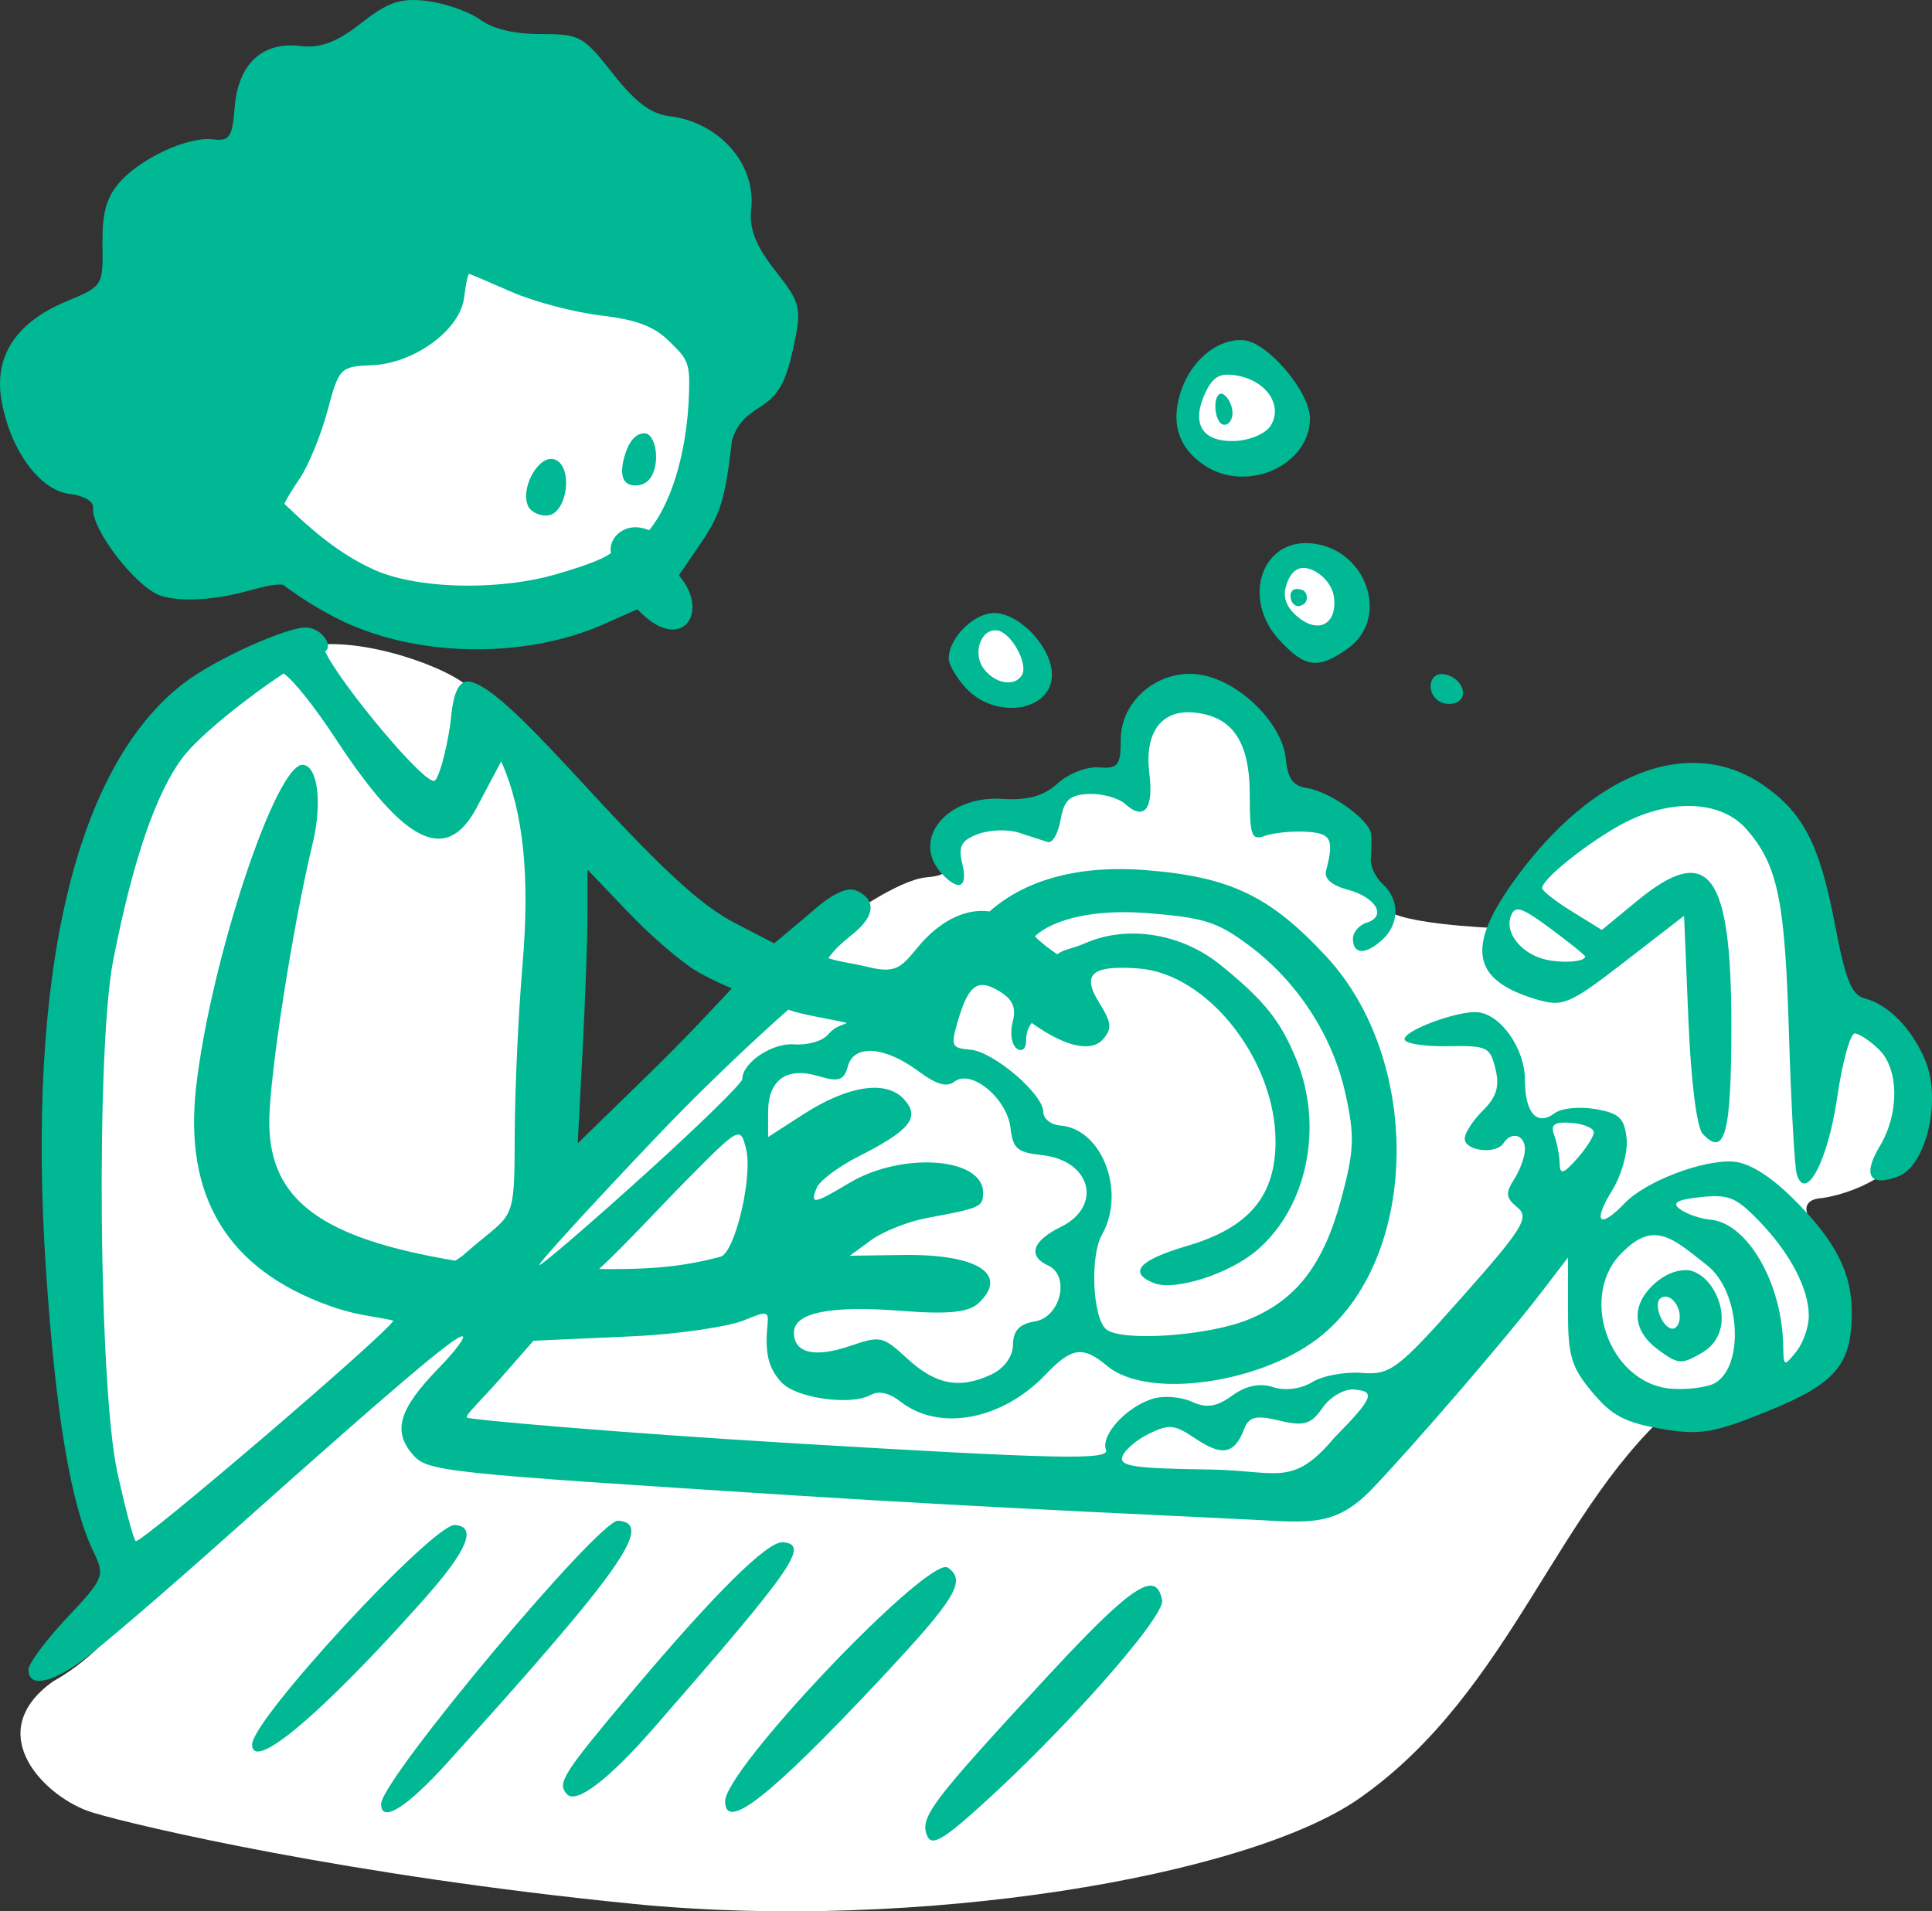 <?xml version="1.0" ?><svg height="212.056mm" viewBox="0 0 214.334 212.056" width="214.334mm" xmlns="http://www.w3.org/2000/svg">
    <rect x="0" y="0" width="214.334" height="212.056" fill="#333333" stroke="none"/>
    <path d="m 304.972,2361.702 c -1.506,0.01 -2.904,0.097 -4.134,0.272 -9.838,1.396 -20.289,18.7 -20.615,29.464 8.754,14.262 24.396,21.482 41.026,16.275 5.674,-1.763 7.021,-6.245 9.716,-9.662 2.694,-3.417 2.409,-20.353 1.347,-26.856 -0.929,-5.69 -16.797,-9.552 -27.34,-9.493 z m 87.523,17.805 v 6e-4 c -0.126,6e-4 -0.255,0.01 -0.387,0.021 -4.24,0.43 -5.42,3.199 -6.679,6.527 -0.08,1.535 3.061,4.562 5.898,4.706 2.837,0.143 5.962,-3.156 5.882,-4.232 -0.077,-1.042 -0.813,-7.039 -4.713,-7.022 z m 7.16,21.705 v 0 c -0.045,3e-4 -0.089,0 -0.135,0 -2.917,0.129 -4.272,1.593 -4.32,4.433 0.654,2.023 1.977,4.992 4.846,5.566 2.869,0.574 3.65,-2.31 3.491,-4.562 -0.157,-2.217 -1.071,-5.462 -3.882,-5.44 z m -35.297,7.977 c -0.328,0 -0.636,0.052 -0.91,0.163 -1.594,0.646 -4.16,3.501 0.032,6.011 0,0 2.359,1.879 4.224,1.836 1.865,-0.043 2.837,-2.883 1.451,-5.021 -1.148,-1.77 -3.215,-2.989 -4.797,-2.989 z m -76.708,2.273 c -1.878,0.625 -11.714,5.803 -17.184,14.437 -5.47,8.633 -8.654,48.311 -7.919,60.912 0.735,12.601 7.144,30.089 7.144,30.089 0,0 -3.347,5.768 -9.471,9.184 h -5.2e-4 c -8.124,5.805 -0.735,13.005 4.368,14.548 5.103,1.543 28.534,7.017 60.008,10.139 31.474,3.123 68.106,-3.023 80.502,-11.682 17.067,-11.922 21.931,-32.756 35.678,-44.05 5.021,1.322 10.695,-0.984 15.145,-4.695 4.449,-3.711 -0.245,-14.078 -1.021,-15.952 -0.775,-1.873 1.429,-1.911 1.429,-1.911 0,0 5.184,-0.551 8.899,-4.335 3.715,-3.784 1.429,-6.503 0.122,-12.271 -1.306,-5.768 -7.756,-5.069 -7.756,-5.069 0,0 0.613,-11.94 -5.47,-20.574 -6.082,-8.633 -14.819,-3.637 -20.656,0.147 -5.838,3.784 -11.267,12.124 -11.267,12.124 0,0 -12.492,-0.478 -12.247,-2.572 0.245,-2.094 -3.429,-3.123 -3.429,-3.123 0,0 -0.245,-1.616 -0.041,-4.445 0.204,-2.829 -7.715,-3.196 -7.715,-3.196 0,0 -2.245,-5.033 -2.899,-8.744 -0.653,-3.711 -8.328,-3.711 -11.063,-2.094 -2.735,1.616 -2.735,9.037 -2.735,9.037 0,0 -4.654,-0.624 -6.736,0.478 -2.082,1.102 -3.306,3.012 -3.306,3.012 0,0 -9.307,0.221 -10.287,2.682 -0.98,2.462 0.49,3.05 -2.654,3.344 -3.143,0.294 -8.981,4.555 -8.981,4.555 l -34.168,33.8 c 0,0 1.428,-15.137 2.653,-28.436 1.225,-13.299 -3.47,-20.463 -4.368,-22.153 -0.605,-1.139 -3.338,-6.006 -6.171,-9.12 -3.24,-2.525 -13.142,-5.725 -18.406,-4.068 z" fill="#FFFFFF" paint-order="markers stroke fill" transform="translate(396.616,-170.837) translate(-650.947,-2168.704)"/>
    <path d="m 300.242,2339.541 c -2.01,-0.016 -3.417,0.657 -5.836,2.559 -2.713,2.133 -4.529,2.816 -6.775,2.547 -4.219,-0.505 -6.88,1.99 -7.267,6.813 -0.268,3.338 -0.558,3.765 -2.426,3.541 -2.815,-0.337 -8.156,2.175 -10.454,4.909 -1.385,1.647 -1.832,3.345 -1.785,6.787 0.062,4.575 0.048,4.595 -4.002,6.282 -5.584,2.326 -8.051,6.087 -7.201,10.98 0.953,5.484 4.228,9.986 7.555,10.384 1.598,0.191 2.693,0.835 2.609,1.533 -0.274,2.287 4.709,8.785 7.477,9.749 1.678,0.585 4.699,0.563 7.726,-0.055 2.618,-0.535 4.466,-1.324 5.875,-1.143 1.801,1.347 3.752,2.575 5.848,3.657 8.497,4.386 20.752,4.651 29.629,0.752 2.437,-1.07 3.134,-1.404 3.843,-1.686 4.852,5.155 8.169,0.34 4.585,-3.783 0,0 0.341,-0.462 2.384,-3.481 2.192,-3.24 2.75,-4.791 3.508,-11.489 0.51,-1.684 1.447,-2.664 3.001,-3.625 2.127,-1.315 2.953,-2.741 3.777,-6.514 0.998,-4.57 0.892,-5.037 -1.963,-8.669 -2.174,-2.766 -2.923,-4.672 -2.682,-6.82 0.566,-5.026 -3.534,-9.68 -9.116,-10.348 -2.007,-0.24 -3.753,-1.561 -6.232,-4.714 -3.286,-4.179 -3.652,-4.381 -7.981,-4.388 -2.984,0 -5.292,-0.553 -6.744,-1.601 -1.214,-0.876 -3.845,-1.796 -5.844,-2.062 v -5e-4 c -0.548,-0.071 -1.044,-0.111 -1.507,-0.115 z m 6.134,30.382 c 0.129,0.025 2.248,0.923 4.709,2.003 2.461,1.08 6.903,2.255 9.871,2.61 4.027,0.482 5.969,1.219 7.653,2.904 1.486,1.486 2.182,2.01 2.182,4.387 0.011,6.897 -1.729,13.241 -4.45,16.548 -2.574,-1.125 -4.592,0.807 -4.231,2.531 -0.658,0.472 -1.854,1.124 -6.216,2.385 -5.549,1.604 -14.115,1.759 -19.448,-0.279 -3.109,-1.284 -6.025,-3.297 -9.462,-6.533 l -1.111,-1.045 c 0.227,-0.503 0.92,-1.647 1.723,-2.83 0.962,-1.417 2.341,-4.785 3.065,-7.485 1.285,-4.792 1.404,-4.913 4.957,-5.062 4.697,-0.197 9.777,-3.936 10.205,-7.511 0.175,-1.463 0.423,-2.638 0.553,-2.622 z m 85.4,7.353 c -2.663,0.09 -5.319,2.38 -6.418,5.621 -1.198,3.535 -0.306,6.354 2.621,8.291 4.699,3.108 11.676,-0.023 11.676,-5.241 0,-2.917 -4.694,-8.45 -7.347,-8.659 -0.177,-0.014 -0.355,-0.018 -0.532,-0.012 z m -1.269,3.828 c 0.162,0 0.333,0.01 0.516,0.024 v -5e-4 c 0.209,0.02 0.432,0.056 0.672,0.104 3.244,0.643 5.005,3.406 3.565,5.591 -0.575,0.873 -2.4,1.615 -4.057,1.649 -3.579,0.074 -4.753,-1.975 -3.116,-5.439 0.635,-1.344 1.286,-1.91 2.418,-1.93 z m -0.742,2.107 v 0.01 c -0.354,0.042 -0.606,0.578 -0.606,1.406 0,1.081 0.43,1.998 0.954,2.04 0.525,0.041 0.954,-0.544 0.954,-1.3 0,-0.756 -0.429,-1.674 -0.954,-2.04 -0.066,-0.046 -0.13,-0.076 -0.192,-0.094 -0.054,-0.016 -0.107,-0.019 -0.157,-0.017 z m -64.021,4.41 v 0 c -1.011,0.032 -1.763,1.132 -2.176,2.697 -0.561,2.126 -0.043,3.146 1.386,3.08 1.146,-0.053 1.888,-0.906 2.108,-2.425 0.243,-1.677 -0.37,-3.263 -1.113,-3.343 -0.07,-0.01 -0.138,-0.01 -0.206,-0.01 z m -10.213,2.831 c -1.639,-0.074 -3.453,3.309 -2.624,5.218 0.273,0.628 1.219,1.109 2.102,1.068 2.256,-0.104 2.987,-5.48 0.846,-6.223 -0.107,-0.037 -0.215,-0.057 -0.325,-0.062 z m 83.674,9.344 c -5.109,0 -6.984,6.394 -2.933,10.765 2.857,3.083 4.291,3.265 7.548,0.96 4.825,-3.415 2.085,-11.216 -4.111,-11.705 -0.171,-0.014 -0.34,-0.02 -0.504,-0.02 z m -0.095,2.759 c 1.275,0.123 3.014,1.513 3.22,3.31 0.318,2.77 -1.53,3.944 -3.716,2.365 -1.216,-0.909 -2.04,-2.054 -1.647,-3.532 0.302,-1.136 0.929,-2.246 2.143,-2.143 z m -0.99,2.335 c -0.247,0.021 -0.479,0.145 -0.594,0.508 -0.064,0.199 -0.018,0.701 0.126,0.916 0.24,0.358 0.607,0.697 1.252,0.295 0.717,-0.447 0.378,-1.479 -0.1,-1.611 -0.176,-0.048 -0.437,-0.13 -0.684,-0.108 z m -33.274,2.672 c -2.28,-0.18 -5.265,2.68 -5.265,5.044 0,0.67 0.859,2.146 1.908,3.278 3.304,3.564 9.541,2.592 9.541,-1.487 0,-2.911 -3.348,-6.612 -6.185,-6.836 z m -76.435,1.604 c -2.065,-0.163 -10.148,3.473 -13.641,6.137 -12.1,9.227 -17.532,32.259 -15.343,65.059 1.072,16.06 2.748,26.071 5.233,31.248 1.337,2.785 1.253,2.998 -2.897,7.415 -2.351,2.502 -4.274,5.093 -4.274,5.758 0,1.962 2.368,1.58 5.894,-0.955 1.812,-1.3 9.062,-7.513 16.113,-13.805 18.6,-16.599 25.288,-22.287 26.13,-22.22 0.41,0.032 -0.763,1.609 -2.607,3.505 -4.392,4.514 -5.148,6.945 -2.966,9.528 1.668,1.975 2.663,2.083 42.783,4.641 22.591,1.441 45.411,2.398 50.712,2.685 6.154,0.333 9.022,0.704 12.98,-3.411 4.486,-4.663 14.966,-16.828 18.718,-21.727 l 3.032,-3.959 v 5.853 c 0,5.067 0.36,6.284 2.68,9.064 2.179,2.611 3.606,3.374 7.633,4.079 4.283,0.749 5.896,0.481 11.928,-1.985 7.518,-3.073 9.244,-5.126 9.244,-10.993 0,-4.406 -1.888,-8.019 -6.62,-12.667 -2.515,-2.471 -4.803,-3.864 -6.502,-3.998 -3.391,-0.24 -9.752,2.192 -12.072,4.617 -2.789,2.915 -3.592,2.144 -1.422,-1.364 1.075,-1.737 1.807,-4.345 1.638,-5.834 -0.258,-2.269 -0.804,-2.779 -3.47,-3.246 -1.74,-0.304 -3.761,-0.105 -4.491,0.444 -1.984,1.49 -3.319,0.013 -3.319,-3.675 0,-3.48 -2.691,-7.312 -5.278,-7.516 -2.197,-0.173 -8.08,2.004 -8.08,2.99 0,0.474 2.126,0.825 4.723,0.781 4.483,-0.077 4.756,0.052 5.365,2.525 0.476,1.933 0.119,3.12 -1.384,4.601 -1.114,1.098 -2.025,2.505 -2.025,3.127 0,1.373 3.467,1.79 4.294,0.517 0.894,-1.377 2.385,-0.953 2.385,0.678 0,0.794 -0.537,2.281 -1.193,3.304 -0.993,1.549 -0.934,2.072 0.357,3.133 1.363,1.121 0.624,2.318 -6.145,9.953 -7.117,8.027 -7.951,8.658 -11.117,8.408 -1.883,-0.148 -4.36,0.313 -5.506,1.025 -1.222,0.758 -3.011,0.988 -4.328,0.554 -1.469,-0.485 -3.039,-0.16 -4.544,0.94 -1.711,1.25 -2.856,1.425 -4.472,0.683 -1.216,-0.553 -3.117,-0.705 -4.319,-0.341 -2.942,0.893 -5.826,4.044 -5.212,5.693 0.422,1.134 -5.343,1.009 -34.82,-0.754 -19.429,-1.162 -35.859,-2.61 -36.078,-2.847 -0.219,-0.236 1.527,-1.884 3.448,-4.032 l 3.935,-4.488 10.751,-0.482 c 5.827,-0.261 11.126,-1.162 12.636,-1.796 2.49,-1.047 2.731,-1.004 2.584,0.456 -0.32,3.187 0.083,4.857 1.557,6.447 1.63,1.759 7.684,2.605 9.891,1.383 0.894,-0.495 2.048,-0.233 3.313,0.753 4.293,3.346 11.245,2.048 16.074,-3.001 2.926,-3.058 4.135,-3.227 6.854,-0.956 4.554,3.803 17.526,1.887 23.965,-3.541 10.692,-9.012 10.872,-30.52 0.351,-41.87 -6.243,-6.736 -10.651,-8.842 -19.967,-9.604 -7.214,-0.579 -13.269,0.916 -17.407,4.581 -2.943,-0.405 -5.73,1.347 -7.786,3.757 -1.92,2.3 -2.436,3.192 -5.584,2.432 -2.078,-0.501 -3.101,-0.547 -4.519,-1.005 0.883,-1.204 1.543,-1.712 2.856,-2.796 2.327,-1.922 2.445,-3.691 0.313,-4.677 -1.076,-0.498 -2.77,0.316 -5.2,2.498 l -3.974,3.334 -4.21,-2.178 c -3.466,-1.793 -7.227,-4.956 -16.282,-14.789 -6.51,-7.07 -10.607,-11.297 -13.061,-12.026 -2.14,-0.636 -2.198,3.513 -2.422,4.947 -0.456,2.924 -1.21,5.619 -1.676,5.986 -0.945,0.743 -10.582,-10.85 -12.168,-14.338 0.937,-0.612 -0.342,-2.513 -1.993,-2.644 z m 76.487,0.308 c 1.566,0.124 3.589,3.767 2.782,5.01 -0.828,1.274 -2.913,0.922 -4.181,-0.706 -1.309,-1.68 -0.409,-4.447 1.399,-4.304 z m -79.102,4.791 c 1.132,0.781 3.354,3.56 5.926,7.471 7.544,11.469 12.151,13.689 15.483,7.417 l 2.729,-5.138 c 2.507,5.644 3.195,12.815 2.353,22.721 -0.447,5.264 -0.83,13.574 -0.851,18.467 -0.038,8.895 -0.038,8.896 -3.285,11.546 -3.122,2.547 -1.987,1.794 -3.306,2.66 -14.627,-2.436 -20.641,-6.59 -20.641,-15.352 0,-5.107 2.586,-21.721 4.817,-30.957 1.076,-4.454 0.564,-8.574 -1.081,-8.704 -2.965,-0.234 -10.205,21.558 -11.839,35.635 -1.426,12.28 3.47,20.346 14.805,24.392 3.164,1.129 4.89,1.111 7.068,1.635 -0.696,1.439 -28.163,24.925 -28.591,24.464 -0.27,-0.291 -1.192,-3.76 -2.048,-7.706 -2.055,-9.473 -2.353,-46.972 -0.451,-56.703 2.182,-11.158 4.782,-18.712 7.79,-22.627 1.786,-2.325 7.06,-6.559 11.12,-9.217 z m 100.579,0.038 c -4.052,-0.034 -7.711,3.228 -7.711,7.315 0,2.851 -0.301,3.231 -2.428,3.063 -1.336,-0.106 -3.398,0.698 -4.582,1.785 -1.517,1.392 -3.322,1.897 -6.108,1.71 -6.204,-0.42 -10.218,4.532 -6.728,8.298 1.878,2.026 2.919,1.536 2.277,-1.072 -0.483,-1.964 -0.142,-2.616 1.735,-3.324 1.285,-0.485 3.334,-0.551 4.553,-0.148 1.219,0.402 2.646,0.867 3.171,1.032 0.525,0.166 1.171,-0.945 1.436,-2.469 0.381,-2.193 1.039,-2.79 3.158,-2.866 1.472,-0.053 3.276,0.448 4.009,1.114 2.101,1.91 3.182,0.549 2.683,-3.38 -0.567,-4.464 1.269,-7.055 4.802,-6.776 4.366,0.344 6.334,3.171 6.334,9.098 0,4.599 0.193,5.132 1.67,4.596 0.918,-0.333 2.958,-0.542 4.532,-0.461 2.842,0.147 3.184,0.802 2.261,4.339 -0.228,0.874 0.629,1.615 2.431,2.1 3.148,0.848 4.343,2.962 2.067,3.657 -0.831,0.253 -1.511,1.058 -1.511,1.79 v 0 c 0,1.758 1.416,1.796 3.271,0.087 1.906,-1.755 1.92,-4.445 0.033,-6.16 -0.807,-0.733 -1.401,-2.013 -1.321,-2.845 0.08,-0.832 0.095,-2.043 0.035,-2.692 -0.147,-1.573 -4.535,-4.729 -7.113,-5.116 -1.556,-0.233 -2.132,-1.026 -2.351,-3.23 -0.373,-3.762 -4.67,-8.215 -8.917,-9.239 -0.291,-0.07 -0.583,-0.122 -0.874,-0.156 v 5e-4 c -0.273,-0.032 -0.544,-0.049 -0.814,-0.051 z m 28.013,0.029 c -1.686,-0.132 -1.833,2.391 -0.182,3.126 0.656,0.292 1.563,0.222 2.016,-0.155 1.09,-0.909 -0.098,-2.834 -1.833,-2.971 z m 27.723,9.849 c -6.538,0.019 -13.697,4.585 -19.796,13.052 -5.336,7.408 -4.702,11.005 2.315,13.141 3.077,0.936 3.743,0.661 9.914,-4.113 l 6.616,-5.117 0.477,11.498 c 0.284,6.839 0.927,11.982 1.586,12.692 2.474,2.66 3.184,-0.03 3.184,-12.06 0,-17.004 -2.536,-20.315 -10.52,-13.732 l -3.846,3.172 -3.312,-2.045 c -1.822,-1.125 -3.312,-2.292 -3.312,-2.595 0,-1.158 6.371,-6.045 10.004,-7.672 5.083,-2.278 10.074,-1.828 12.665,1.142 3.467,3.974 4.262,7.784 4.706,22.555 0.237,7.889 0.631,14.973 0.875,15.743 1.003,3.156 3.456,-1.519 4.478,-8.535 0.575,-3.949 1.463,-7.147 1.974,-7.107 0.51,0.041 1.713,0.846 2.673,1.79 2.215,2.179 2.258,7.092 0.093,10.692 -1.955,3.253 -1.156,4.581 2.034,3.379 3.102,-1.169 4.813,-8.443 3.016,-12.825 -1.436,-3.504 -4.069,-6.221 -6.695,-6.91 -1.51,-0.396 -2.149,-1.976 -3.359,-8.306 -1.68,-8.788 -3.506,-12.323 -7.947,-15.382 -2.032,-1.399 -4.231,-2.189 -6.524,-2.398 -0.43,-0.039 -0.863,-0.058 -1.299,-0.057 z m -122.603,11.84 4.533,4.751 c 2.493,2.613 5.927,5.562 7.633,6.554 1.706,0.992 3.84,1.877 3.84,1.877 0,0 -4.463,4.878 -8.943,9.248 l -8.147,7.944 0.543,-10.362 c 0.298,-5.699 0.542,-12.534 0.542,-15.188 z m 103.193,4.424 c 0.604,-0.017 1.633,0.631 3.65,2.125 2.11,1.563 3.836,2.951 3.836,3.089 0,0.597 -2.56,0.784 -4.463,0.324 -2.659,-0.643 -4.498,-2.997 -3.773,-4.829 0.178,-0.45 0.387,-0.699 0.75,-0.709 z m -43.49,0.298 c 0.756,0.01 1.552,0.038 2.385,0.104 6.297,0.497 7.739,0.95 11.218,3.527 5.426,4.019 9.359,10.054 10.788,16.552 1.024,4.656 0.962,6.27 -0.444,11.518 -1.988,7.423 -4.998,11.337 -10.396,13.52 v 0 c -4.434,1.794 -13.906,2.448 -15.679,1.085 -1.535,-1.181 -1.867,-8.107 -0.504,-10.516 2.684,-4.742 0.026,-11.748 -4.596,-12.113 -1.05,-0.083 -1.908,-0.757 -1.908,-1.498 0,-2 -5.535,-6.723 -8.117,-6.927 -2.07,-0.164 -2.177,-0.409 -1.375,-3.145 1.195,-4.073 2.217,-4.808 4.627,-3.327 1.497,0.919 1.874,1.808 1.456,3.438 -0.31,1.209 -0.099,2.522 0.468,2.918 0.582,0.405 1.031,0.025 1.031,-0.871 0,-1.145 0.409,-1.657 0.616,-1.979 3.99,2.851 6.702,3.179 7.904,1.826 1.039,-1.169 0.972,-1.847 -0.397,-4.045 -2.002,-3.213 -0.859,-4.205 4.377,-3.818 7.62,0.569 15.171,10.124 15.171,19.199 0,6.064 -2.959,9.564 -9.781,11.571 -5.387,1.585 -6.63,2.975 -3.699,4.136 2.3,0.911 8.34,-1.015 11.413,-3.639 5.554,-4.743 7.42,-13.644 4.416,-21.07 -1.773,-4.384 -3.561,-6.624 -8.455,-10.591 -4.313,-3.497 -10.316,-4.468 -14.979,-2.424 -1.574,0.69 -2.413,0.659 -3.118,1.244 -0.819,-0.53 -1.766,-1.256 -2.495,-1.987 1.388,-1.368 4.777,-2.722 10.071,-2.687 z m -37.429,10.811 c 1.106,0.51 5.421,1.169 6.509,1.489 -0.841,0.363 -1.301,0.372 -2.163,1.343 -0.6,0.676 -2.26,1.136 -3.689,1.023 -2.433,-0.192 -5.756,2.03 -5.756,3.848 0,0.447 -4.952,5.282 -11.003,10.745 -6.052,5.463 -11.232,9.915 -11.51,9.893 -0.279,-0.024 5.572,-6.43 13.002,-14.239 7.43,-7.81 14.156,-13.683 14.611,-14.101 z m 8.851,4.579 c 0.162,-0.01 0.331,-0.01 0.506,0.01 v 5e-4 c 1.4,0.095 3.185,0.844 5.059,2.227 2.064,1.523 3.148,1.833 4.05,1.155 1.859,-1.396 5.815,1.902 6.186,5.156 0.262,2.301 0.745,2.718 3.498,3.016 5.457,0.593 6.768,5.675 2.059,7.982 -3.144,1.541 -3.679,3.205 -1.374,4.272 2.474,1.145 1.362,5.753 -1.495,6.201 -1.678,0.263 -2.393,1.023 -2.409,2.562 -0.014,1.325 -0.955,2.63 -2.385,3.309 v -6e-4 c -3.507,1.665 -6.178,1.167 -9.339,-1.742 -2.739,-2.52 -2.944,-2.566 -6.386,-1.399 -3.921,1.329 -6.197,0.778 -6.197,-1.5 0,-2.21 4.047,-3.027 11.921,-2.406 5.115,0.404 7.434,0.179 8.525,-0.826 3.481,-3.206 -0.05,-5.491 -8.304,-5.373 l -5.94,0.084 2.385,-1.745 c 1.312,-0.959 4.103,-2.062 6.202,-2.45 5.923,-1.096 6.202,-1.222 6.202,-2.802 0,-3.925 -9.018,-4.572 -14.864,-1.067 -3.932,2.358 -4.347,2.419 -3.6,0.532 0.307,-0.777 2.404,-2.349 4.66,-3.492 5.756,-2.919 6.875,-4.342 5.002,-6.362 -1.988,-2.144 -6.196,-1.497 -11.179,1.72 l -3.872,2.498 v -2.751 c 0,-3.591 2.041,-5.064 5.561,-4.014 2.278,0.68 2.869,0.484 3.289,-1.087 0.288,-1.079 1.1,-1.643 2.237,-1.703 z m 77.383,7.955 c 0.192,0 0.404,0.014 0.639,0.032 1.368,0.108 2.488,0.578 2.488,1.045 0,0.467 -0.845,1.796 -1.877,2.953 -1.499,1.681 -1.884,1.784 -1.908,0.51 -0.017,-0.877 -0.292,-2.293 -0.611,-3.149 -0.382,-1.026 -0.071,-1.41 1.269,-1.391 z m -91.719,1.333 c 0.412,0.06 0.571,0.653 0.808,1.613 0.754,3.064 -1.233,11.452 -2.828,11.938 -3.613,0.941 -6.958,1.456 -13.481,1.36 3,-2.765 6.596,-6.73 9.816,-9.981 3.612,-3.646 4.999,-5.03 5.685,-4.931 z m 108.632,6.837 c 1.666,0.071 2.605,0.745 4.49,2.684 3.49,3.593 5.577,7.553 5.577,10.585 0,1.238 -0.63,3.033 -1.401,3.991 -1.353,1.682 -1.402,1.66 -1.437,-0.646 -0.104,-6.952 -3.968,-13.655 -8.077,-14.009 -1.082,-0.095 -2.581,-0.607 -3.332,-1.142 -1.008,-0.718 -0.43,-1.074 2.21,-1.361 0.778,-0.085 1.415,-0.127 1.97,-0.103 z m -6.989,4.323 c 1.796,0.035 3.487,1.544 5.785,3.35 3.728,2.929 4.169,11.376 0.729,13.129 v 0 c -0.955,0.436 -3.072,0.686 -4.705,0.557 -6.961,-0.549 -10.436,-10.53 -5.31,-15.252 1.308,-1.297 2.424,-1.807 3.502,-1.786 z m 3.255,3.88 v 0 c -1.132,0.047 -2.303,0.568 -3.374,1.555 -2.583,2.38 -2.401,5.169 0.477,7.281 2.21,1.622 2.561,1.65 4.771,0.376 4.268,-2.409 1.753,-8.685 -1.391,-9.204 -0.16,-0.013 -0.321,-0.015 -0.483,-0.01 z m -2.186,2.928 c 0.06,0 0.121,3e-4 0.182,0.01 0.732,0.098 1.492,1.089 1.492,2.244 0,0.756 -0.384,1.344 -0.852,1.307 -1.053,-0.083 -2.079,-2.639 -1.334,-3.325 0.157,-0.144 0.332,-0.218 0.512,-0.232 z m -34.481,10.313 c 2.475,0.196 2.18,0.914 -2.216,5.402 -4.623,5.497 -6.315,3.582 -13.726,3.477 -8.524,-0.121 -10.107,-0.36 -9.735,-1.452 0.244,-0.719 1.576,-1.855 2.959,-2.526 2.253,-1.093 2.796,-1.032 5.214,0.588 2.904,1.945 4.276,1.665 5.324,-1.085 0.531,-1.391 1.313,-1.583 3.922,-0.954 2.715,0.655 3.512,0.419 4.776,-1.41 0.834,-1.208 2.401,-2.125 3.482,-2.04 z m -81.616,14.552 c -2.108,-0.166 -26.302,28.741 -26.302,31.427 0,2.191 2.825,0.429 7.369,-4.595 19.293,-21.334 22.949,-26.515 18.933,-26.831 z m -18.102,0.48 c -2.399,-0.189 -22.511,21.561 -22.511,24.345 0,3.15 7.729,-3.374 19.03,-16.062 4.853,-5.449 5.962,-8.088 3.481,-8.283 z m 36.366,1.915 c -1.698,-0.135 -7.579,5.693 -16.772,16.616 -7.685,9.132 -8.307,10.114 -7.171,11.341 1.037,1.118 4.623,-1.621 9.635,-7.361 15.542,-17.8 17.319,-20.358 14.308,-20.596 z m 18.06,2.754 v 6e-4 c -3.209,0.086 -24.461,22.484 -24.461,25.984 0,3.411 4.973,-0.496 17.124,-13.456 8.488,-9.052 9.679,-11.008 7.589,-12.465 -0.065,-0.045 -0.149,-0.066 -0.253,-0.064 z m 22.868,2.07 c -1.58,-0.172 -4.926,2.872 -11.843,10.351 -12.504,13.52 -13.859,15.307 -13.118,17.299 0.484,1.298 1.641,0.68 5.895,-3.147 9.423,-8.477 20.56,-21.089 20.217,-22.894 -0.186,-0.981 -0.534,-1.541 -1.152,-1.609 z" fill="#00B894" transform="translate(396.616,-170.837) translate(-650.947,-2168.704)"/>
</svg>